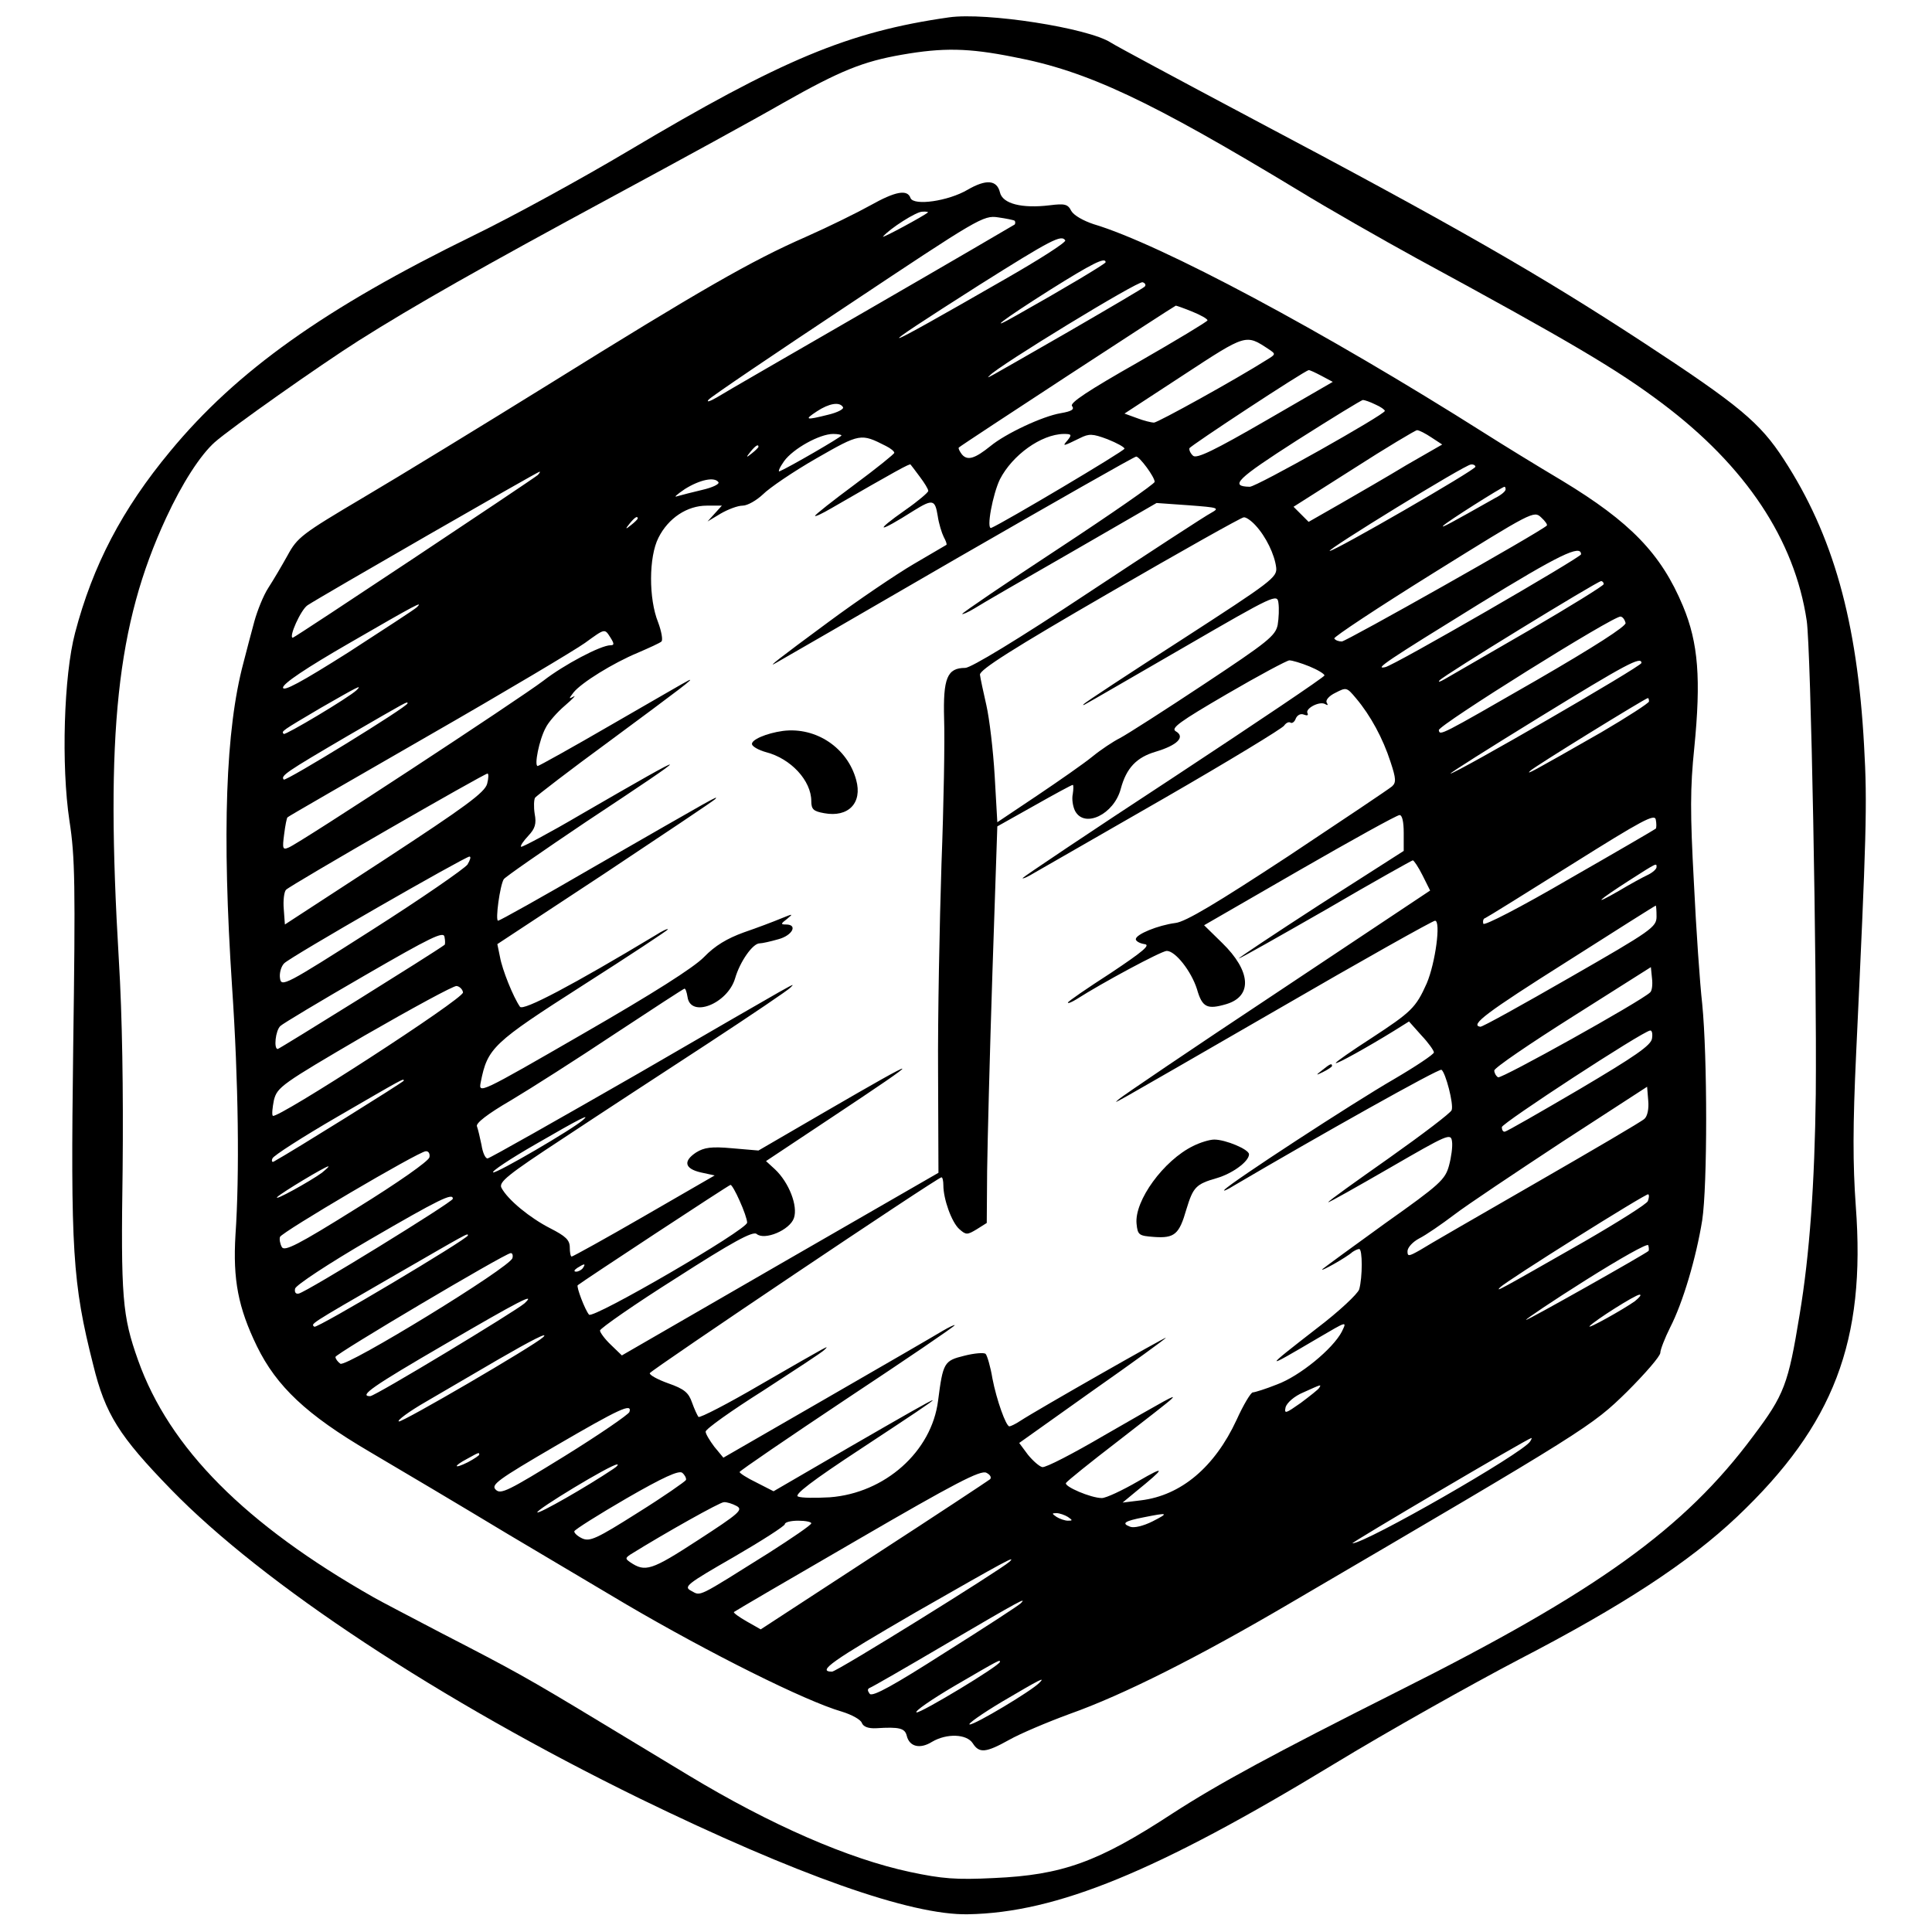 <?xml version="1.0" standalone="no"?>
<!DOCTYPE svg PUBLIC "-//W3C//DTD SVG 20010904//EN"
 "http://www.w3.org/TR/2001/REC-SVG-20010904/DTD/svg10.dtd">
<svg version="1.0" xmlns="http://www.w3.org/2000/svg"
 width="512pt" height="512pt" viewBox="0 0 512 512"
 preserveAspectRatio="xMidYMid meet">

<g transform="translate(0,512) scale(0.1,-0.1)"
fill="#000000" stroke="none">
<path d="M2515 5074 c-267 -38 -443 -112 -850 -354 -121 -72 -305 -173 -410
-224 -395 -193 -628 -359 -804 -572 -127 -153 -205 -302 -252 -481 -30 -113
-37 -352 -15 -498 15 -96 16 -172 10 -600 -7 -539 -2 -625 53 -842 32 -131 69
-189 206 -330 245 -252 713 -560 1242 -819 417 -203 719 -310 870 -307 235 4
501 113 970 398 143 87 364 211 490 277 274 142 450 257 579 379 256 243 341
465 314 823 -8 112 -8 212 1 405 27 575 30 659 21 815 -18 330 -82 558 -213
759 -63 97 -118 143 -373 310 -274 179 -494 306 -1044 597 -190 101 -354 189
-366 197 -60 39 -331 81 -429 67z m171 -105 c196 -37 362 -116 754 -353 80
-49 222 -130 315 -181 407 -221 532 -295 650 -384 221 -166 351 -361 383 -576
11 -73 27 -920 24 -1255 -3 -235 -16 -424 -43 -585 -30 -183 -40 -211 -123
-321 -182 -245 -414 -412 -941 -676 -332 -167 -476 -245 -598 -324 -197 -129
-292 -163 -473 -171 -100 -5 -137 -2 -222 16 -164 35 -370 125 -587 256 -38
23 -144 87 -235 142 -195 118 -230 137 -420 235 -80 42 -161 84 -180 95 -340
193 -541 395 -624 628 -42 118 -46 166 -41 508 2 206 -1 405 -10 552 -36 604
-6 889 125 1172 43 93 91 167 129 201 43 38 280 205 381 269 147 93 327 195
675 383 176 95 379 206 450 247 152 86 212 110 315 128 109 19 176 18 296 -6z"/>
<path d="M2564 4617 c-51 -30 -142 -43 -151 -22 -8 24 -40 18 -106 -19 -34
-19 -111 -57 -172 -84 -144 -63 -281 -142 -675 -387 -179 -111 -403 -248 -498
-304 -162 -96 -174 -105 -200 -153 -15 -27 -38 -66 -51 -86 -13 -20 -29 -60
-37 -89 -8 -29 -21 -79 -29 -110 -47 -176 -57 -449 -30 -858 17 -251 20 -498
9 -658 -7 -118 7 -192 57 -295 52 -106 131 -181 298 -279 80 -47 245 -145 366
-218 121 -72 263 -156 315 -187 220 -129 474 -256 571 -284 26 -8 50 -21 53
-30 4 -10 17 -15 38 -14 62 4 76 0 81 -20 7 -29 35 -36 67 -16 39 23 92 21
108 -4 17 -27 35 -25 96 9 28 16 101 47 161 69 141 50 340 150 585 294 789
462 798 468 892 560 48 48 88 94 88 103 0 8 12 39 26 67 34 66 69 185 85 284
14 92 14 433 0 574 -6 52 -16 196 -22 321 -10 184 -10 251 1 357 18 182 11
278 -30 376 -58 139 -140 223 -320 332 -69 41 -160 97 -204 125 -428 271 -860
502 -1038 555 -27 9 -52 23 -59 35 -9 18 -17 20 -57 15 -74 -9 -125 4 -132 34
-8 33 -36 36 -86 7z m-105 -60 c-10 -9 -123 -70 -119 -64 19 22 88 66 104 66
11 1 17 -1 15 -2z m230 -22 c2 -3 2 -7 0 -10 -3 -2 -174 -102 -380 -221 -206
-119 -390 -225 -409 -237 -19 -11 -29 -14 -22 -6 7 8 174 121 370 251 344 229
358 238 397 232 21 -3 41 -7 44 -9z m134 -52 c3 -5 -69 -51 -160 -103 -353
-203 -369 -207 -69 -16 192 121 219 135 229 119z m107 -58 c0 -4 -114 -72
-235 -140 -84 -48 -40 -14 88 67 110 69 147 88 147 73z m103 -65 c-4 -4 -96
-58 -203 -120 -230 -132 -217 -125 -207 -115 22 25 394 252 405 247 7 -2 10
-8 5 -12z m127 -66 c22 -9 40 -19 40 -23 0 -3 -83 -53 -184 -111 -132 -75
-182 -108 -175 -116 7 -9 -1 -14 -30 -19 -48 -8 -146 -54 -186 -87 -41 -33
-61 -40 -76 -22 -6 8 -10 16 -8 18 7 7 572 376 575 376 2 0 22 -7 44 -16z
m203 -100 c18 -12 18 -13 -5 -27 -82 -52 -290 -167 -300 -167 -6 0 -27 5 -45
12 l-33 12 156 102 c168 110 165 109 227 68z m139 -70 l30 -16 -178 -103
c-135 -78 -182 -101 -192 -93 -7 6 -11 15 -10 20 3 7 304 205 316 207 2 1 17
-6 34 -15z m143 -76 c14 -6 25 -14 25 -17 -1 -10 -340 -201 -358 -201 -55 1
-34 21 125 123 93 59 171 107 175 107 4 0 19 -5 33 -12z m-1411 -7 c3 -5 -14
-14 -39 -20 -60 -15 -65 -14 -30 9 32 21 60 26 69 11z m1559 -80 l29 -19 -94
-54 c-51 -31 -131 -77 -176 -103 l-84 -48 -20 20 -20 20 159 101 c87 56 163
101 168 102 6 0 23 -9 38 -19z m-1563 5 c0 -4 -140 -85 -164 -95 -5 -2 0 10
12 27 24 33 94 72 130 72 12 0 22 -2 22 -4z m118 -28 c12 -6 22 -14 22 -18 0
-3 -47 -41 -105 -84 -58 -43 -105 -80 -105 -83 0 -3 19 6 43 20 173 100 208
119 210 116 2 -2 13 -17 25 -33 12 -16 22 -32 22 -37 0 -4 -27 -27 -60 -50
-87 -61 -74 -63 22 -2 50 31 56 29 63 -14 3 -21 11 -46 16 -56 6 -11 9 -20 7
-21 -2 -1 -41 -24 -87 -51 -46 -27 -148 -96 -225 -153 -133 -98 -166 -124
-140 -109 6 3 222 128 479 277 257 148 471 270 476 270 9 0 49 -54 49 -67 0
-5 -115 -85 -255 -177 -140 -92 -255 -170 -255 -173 0 -2 15 4 33 15 17 11
133 78 257 149 l225 130 85 -6 c79 -6 83 -7 60 -20 -14 -7 -161 -103 -326
-212 -187 -124 -311 -199 -326 -199 -48 0 -59 -27 -56 -136 2 -55 -1 -227 -7
-384 -5 -157 -10 -405 -9 -551 l1 -267 -420 -242 -419 -242 -29 28 c-16 15
-29 33 -29 38 1 6 91 69 202 139 148 95 203 125 213 117 21 -18 88 10 99 42
11 32 -13 94 -50 129 l-24 22 173 115 c256 170 253 172 -21 13 l-172 -100 -70
6 c-55 5 -74 2 -95 -11 -35 -23 -31 -43 12 -53 l37 -8 -187 -108 c-102 -59
-189 -107 -192 -107 -3 0 -5 11 -5 24 0 20 -11 30 -52 51 -53 27 -112 75 -129
107 -8 15 15 34 163 131 95 63 268 176 383 251 116 76 215 143 220 149 13 14
40 29 -402 -227 -216 -124 -396 -226 -401 -226 -6 0 -13 16 -16 36 -4 19 -9
41 -12 49 -4 8 28 33 90 69 52 31 176 110 275 176 100 66 183 120 185 120 3 0
6 -10 8 -22 8 -57 106 -18 126 49 13 45 47 93 65 93 7 0 29 5 50 11 37 10 52
39 20 39 -15 0 -14 2 3 15 17 14 16 14 -16 1 -19 -8 -64 -25 -99 -37 -44 -16
-76 -35 -105 -65 -27 -28 -136 -97 -320 -203 -277 -160 -278 -160 -272 -129
18 91 32 104 271 257 124 79 225 146 225 148 0 3 -15 -4 -32 -15 -221 -133
-352 -202 -360 -190 -18 26 -47 98 -53 132 l-7 34 284 187 c155 103 288 192
293 197 11 12 5 8 -324 -181 -134 -78 -247 -141 -251 -141 -8 0 5 94 15 110 4
6 102 74 218 152 299 198 298 200 -13 20 -85 -50 -157 -88 -159 -86 -3 2 6 15
19 29 18 19 22 32 17 58 -3 19 -2 38 1 43 4 5 92 73 196 149 192 142 229 170
211 162 -5 -2 -96 -55 -202 -116 -105 -61 -195 -111 -198 -111 -10 0 4 70 21
101 7 15 31 42 51 59 21 18 31 29 23 24 -13 -7 -13 -6 0 11 21 26 105 78 170
105 30 13 59 26 63 30 4 4 0 27 -9 51 -25 62 -25 173 1 224 26 52 76 85 128
85 l40 0 -19 -21 -19 -21 35 21 c19 11 45 21 58 21 13 0 37 14 54 30 17 17 80
60 141 95 117 67 118 67 185 33z m481 15 c-15 -17 -12 -16 33 6 24 12 33 12
73 -3 25 -10 45 -21 45 -25 0 -6 -320 -196 -353 -210 -14 -5 4 90 23 129 33
64 109 119 169 120 21 0 22 -2 10 -17z m-819 -17 c0 -2 -8 -10 -17 -17 -16
-13 -17 -12 -4 4 13 16 21 21 21 13z m1900 -53 c-1 -9 -372 -223 -386 -223
-13 0 359 229 374 229 6 1 12 -2 12 -6z m-2485 -22 c-14 -12 -644 -431 -649
-431 -12 0 21 74 39 86 33 22 610 354 615 354 2 0 0 -4 -5 -9z m479 -19 c3 -5
-16 -14 -42 -20 -26 -6 -56 -14 -67 -17 -11 -4 -2 4 20 19 40 25 79 33 89 18z
m2086 -19 c0 -5 -12 -15 -28 -23 -115 -65 -146 -82 -137 -73 9 10 156 103 162
103 2 0 3 -3 3 -7z m109 -96 c-21 -19 -532 -307 -543 -307 -8 0 -17 3 -20 8
-2 4 116 82 262 173 262 163 267 166 286 148 11 -10 18 -20 15 -22z m-2409 19
c0 -2 -8 -10 -17 -17 -16 -13 -17 -12 -4 4 13 16 21 21 21 13z m1637 -18 c28
-30 51 -78 55 -112 3 -26 -12 -37 -250 -191 -140 -90 -257 -167 -260 -171 -4
-4 0 -3 8 2 8 4 125 72 260 150 238 138 245 141 248 116 2 -14 1 -40 -2 -58
-6 -29 -26 -45 -195 -157 -104 -69 -204 -133 -223 -143 -18 -9 -51 -31 -73
-49 -22 -18 -88 -64 -146 -103 l-106 -71 -7 123 c-4 68 -14 152 -22 187 -8 35
-16 72 -17 81 -1 13 87 69 343 217 190 110 350 200 356 200 6 1 20 -9 31 -21z
m863 -77 c0 -8 -496 -295 -519 -299 -31 -7 5 17 248 167 213 131 271 159 271
132z m60 -79 c0 -4 -89 -59 -197 -122 -109 -63 -209 -121 -223 -129 -14 -8
-20 -10 -15 -4 12 14 417 262 428 263 4 0 7 -4 7 -8z m-3145 -61 c-6 -6 -88
-59 -182 -120 -125 -79 -173 -105 -173 -93 1 11 60 51 178 119 178 103 194
111 177 94z m3203 -42 c1 -9 -83 -63 -235 -151 -259 -149 -257 -148 -260 -133
-3 12 467 306 482 301 6 -1 11 -9 13 -17z m-2690 -39 c10 -16 10 -20 0 -20
-26 0 -124 -52 -178 -94 -63 -48 -648 -432 -675 -442 -16 -7 -17 -3 -12 35 3
24 7 44 9 45 1 2 170 99 373 216 204 117 390 228 415 246 54 39 52 39 68 14z
m1852 -76 c22 -9 40 -20 40 -24 0 -4 -180 -125 -400 -270 -220 -144 -400 -265
-400 -267 0 -3 15 4 33 15 18 10 172 99 343 197 170 98 313 185 317 192 5 7
12 11 17 8 4 -3 11 2 14 11 4 9 13 14 22 10 8 -3 12 -2 9 4 -7 12 32 33 47 24
7 -4 8 -3 4 4 -4 6 6 18 23 26 29 15 30 15 55 -15 38 -45 71 -106 91 -168 15
-45 15 -55 4 -65 -8 -7 -132 -90 -275 -185 -189 -124 -272 -174 -299 -177 -46
-6 -105 -30 -105 -43 0 -5 10 -11 23 -13 17 -2 -3 -19 -90 -77 -62 -40 -113
-75 -113 -78 0 -3 10 1 23 9 67 43 225 128 239 128 23 0 65 -54 80 -101 14
-49 27 -55 78 -40 70 21 65 88 -11 162 l-48 47 253 146 c139 80 258 146 265
146 7 0 11 -18 11 -47 l0 -48 -222 -142 c-122 -79 -218 -143 -215 -143 4 0
108 59 232 130 123 72 227 130 229 130 3 0 15 -18 26 -40 l20 -40 -407 -271
c-225 -149 -412 -276 -418 -282 -12 -12 -61 -40 419 237 224 130 413 236 419
236 16 0 1 -112 -22 -166 -29 -65 -41 -76 -148 -146 -51 -33 -93 -62 -93 -65
0 -5 86 43 154 85 l40 25 33 -37 c18 -19 33 -40 33 -45 0 -5 -48 -37 -106 -71
-109 -63 -431 -273 -449 -293 -5 -5 6 -1 25 11 221 130 543 311 550 307 11 -7
33 -92 27 -107 -2 -7 -77 -64 -166 -127 -88 -62 -161 -114 -161 -117 0 -2 73
39 163 91 154 89 162 93 165 70 2 -13 -2 -42 -8 -64 -10 -37 -24 -50 -168
-152 -86 -62 -161 -117 -167 -122 -11 -11 64 31 79 45 6 4 14 8 18 8 9 0 9
-75 0 -107 -4 -12 -54 -59 -112 -103 -143 -111 -143 -112 3 -26 77 45 77 46
63 17 -24 -46 -112 -118 -172 -140 -30 -12 -59 -21 -64 -21 -5 0 -25 -33 -43
-73 -58 -125 -147 -200 -253 -213 l-49 -6 35 29 c79 64 81 71 7 28 -43 -25
-86 -45 -97 -45 -29 0 -101 31 -95 40 3 5 65 55 138 111 72 56 137 106 142
112 14 14 -12 -1 -179 -97 -82 -48 -155 -86 -164 -84 -8 2 -25 17 -38 33 l-23
31 194 138 c107 75 195 139 195 141 0 3 -338 -189 -387 -221 -12 -8 -25 -14
-28 -14 -9 0 -34 70 -45 127 -5 31 -14 61 -18 65 -4 4 -30 2 -57 -5 -53 -13
-56 -18 -69 -119 -17 -135 -141 -245 -287 -256 -37 -2 -75 -2 -84 2 -12 4 36
41 167 127 258 170 257 170 -29 5 l-203 -118 -45 23 c-25 12 -45 25 -45 28 0
3 129 91 285 195 157 104 285 191 285 194 0 2 -15 -5 -32 -15 -18 -11 -156
-91 -307 -178 l-274 -158 -24 29 c-12 16 -23 34 -23 40 0 7 69 56 153 109 83
54 157 102 162 108 13 13 20 17 -169 -92 -87 -51 -161 -89 -165 -86 -3 4 -11
21 -17 38 -9 26 -20 36 -63 51 -28 10 -50 22 -49 27 3 8 763 519 773 519 3 0
5 -10 5 -21 0 -37 22 -98 42 -116 18 -16 21 -16 46 -1 l27 17 1 138 c1 76 7
312 14 525 l13 388 98 55 c53 30 99 55 102 55 2 0 2 -11 0 -24 -3 -13 0 -33 6
-45 25 -47 103 -9 121 58 15 56 42 84 93 99 57 17 79 39 53 54 -14 8 9 25 136
99 84 49 159 89 165 89 7 0 31 -7 53 -16z m880 9 c0 -9 -492 -293 -506 -293
-4 0 102 67 237 150 228 140 269 162 269 143z m-3405 -72 c-21 -20 -189 -120
-193 -116 -7 7 -7 7 98 69 96 55 112 64 95 47z m3425 -30 c0 -4 -57 -41 -127
-82 -189 -108 -199 -113 -188 -102 9 10 306 193 312 193 2 0 3 -4 3 -9z
m-3290 -5 c0 -9 -322 -207 -328 -202 -9 10 6 20 168 115 164 95 160 93 160 87z
m211 -213 c-6 -23 -58 -61 -272 -201 l-264 -172 -3 41 c-2 23 1 46 6 51 13 13
525 308 534 308 3 0 3 -12 -1 -27z m3097 -119 c-2 -2 -105 -62 -229 -133 -132
-77 -226 -125 -228 -119 -2 7 0 14 5 15 5 2 108 66 229 142 188 118 220 135
223 119 2 -11 2 -21 0 -24z m-3149 -95 c-8 -11 -122 -90 -254 -174 -229 -146
-240 -152 -243 -127 -2 13 3 31 11 39 16 17 478 282 491 283 5 0 2 -9 -5 -21z
m3151 -7 c0 -5 -10 -14 -22 -20 -13 -6 -48 -25 -78 -43 -73 -42 -56 -26 28 28
75 48 72 46 72 35z m0 -131 c0 -28 -13 -37 -229 -161 -127 -73 -233 -132 -238
-131 -29 4 18 39 227 171 129 82 236 150 238 150 1 0 2 -13 2 -29z m-3212 -75
c-28 -21 -438 -276 -442 -276 -11 0 -6 49 7 61 6 6 106 66 222 133 178 103
211 119 213 103 2 -10 2 -20 0 -21z m3195 -126 c-25 -24 -395 -230 -403 -225
-6 4 -10 12 -10 18 0 7 94 71 208 143 l207 131 3 -30 c2 -16 0 -33 -5 -37z
m-3146 0 c3 -16 -493 -337 -504 -327 -3 3 -1 22 3 42 9 34 20 42 239 170 127
73 237 133 245 132 8 -1 16 -9 17 -17z m3151 -122 c-2 -18 -46 -48 -193 -135
-104 -61 -193 -112 -197 -112 -5 -1 -8 5 -8 12 1 11 373 254 393 256 5 1 7 -9
5 -21z m-3308 -112 c0 -3 -295 -187 -344 -214 -5 -3 -7 1 -4 8 2 7 80 57 173
111 176 102 175 102 175 95z m3288 -101 c-7 -7 -137 -83 -288 -170 -151 -87
-290 -167 -307 -178 -30 -17 -33 -17 -33 -3 0 10 14 25 31 34 18 9 60 38 93
63 34 26 163 112 286 193 l225 146 3 -37 c2 -21 -2 -41 -10 -48z m-2813 -3
c-28 -25 -229 -142 -238 -139 -6 2 45 36 113 75 119 69 146 82 125 64z m-407
-99 c-2 -10 -83 -67 -193 -135 -155 -97 -191 -115 -198 -103 -5 9 -7 21 -5 27
5 13 367 226 386 227 8 1 12 -7 10 -16z m-285 -41 c-30 -22 -131 -78 -118 -64
11 11 127 81 135 81 3 0 -5 -7 -17 -17z m1107 -74 c11 -24 20 -50 20 -58 0
-19 -408 -256 -419 -244 -11 13 -34 74 -30 78 12 10 401 266 405 266 3 0 14
-19 24 -42z m2407 -1 c-2 -7 -78 -55 -168 -107 -233 -133 -235 -134 -224 -122
16 17 389 251 393 247 3 -2 2 -10 -1 -18z m-3167 6 c-1 -9 -386 -246 -408
-251 -8 -2 -12 3 -10 13 2 9 88 66 198 130 184 107 221 125 220 108z m40 -97
c0 -9 -401 -248 -407 -242 -9 8 -18 3 202 130 208 120 205 119 205 112z m3129
-41 c-10 -9 -322 -185 -325 -183 -1 2 70 50 159 106 89 56 163 98 165 92 2 -6
2 -13 1 -15z m-3011 -19 c-5 -24 -440 -290 -456 -280 -7 5 -13 13 -13 18 0 8
447 273 464 275 5 1 7 -6 5 -13z m187 -26 c-3 -5 -12 -10 -18 -10 -7 0 -6 4 3
10 19 12 23 12 15 0z m2788 -88 c-29 -21 -131 -78 -120 -66 14 15 121 83 132
83 6 0 0 -7 -12 -17z m-2943 -6 c-24 -21 -396 -246 -409 -246 -31 0 6 26 197
137 197 115 245 140 212 109z m49 -90 c-25 -23 -373 -226 -382 -223 -6 2 26
26 73 53 46 27 132 77 190 111 88 51 137 76 119 59z m2057 -134 c-2 -4 -25
-22 -49 -40 -40 -28 -44 -30 -40 -11 4 12 23 29 47 39 49 22 48 22 42 12z
m-1828 -64 c-3 -7 -80 -60 -172 -117 -149 -92 -169 -102 -182 -89 -14 13 4 26
158 116 170 99 204 115 196 90z m2387 -78 c-19 -31 -436 -270 -471 -270 -7 0
463 277 474 279 2 1 1 -3 -3 -9z m-2785 -35 c0 -2 -13 -11 -30 -20 -38 -19
-40 -11 -2 9 31 17 32 18 32 11z m355 -38 c-70 -47 -196 -119 -201 -115 -5 6
193 126 211 127 5 1 1 -5 -10 -12z m193 -29 c-2 -4 -59 -44 -128 -87 -109 -69
-127 -77 -147 -68 -13 6 -22 15 -21 19 2 5 64 44 138 87 97 56 139 75 148 68
7 -6 11 -14 10 -19z m806 2 c-5 -4 -144 -96 -309 -203 l-299 -195 -37 21 c-21
12 -36 23 -34 25 2 2 149 88 327 191 258 150 327 186 342 178 10 -5 14 -12 10
-17z m-672 -71 c18 -10 8 -19 -103 -91 -123 -80 -139 -85 -179 -58 -13 9 -13
11 0 20 95 59 238 139 248 139 7 1 23 -4 34 -10z m878 -29 c13 -9 13 -10 0
-10 -8 0 -22 5 -30 10 -13 9 -13 10 0 10 8 0 22 -5 30 -10z m224 -12 c-24 -12
-49 -18 -59 -14 -24 9 -15 15 36 25 65 13 68 12 23 -11z m-904 -5 c-1 -5 -51
-39 -112 -78 -193 -121 -180 -115 -206 -101 -21 11 -14 17 113 90 74 43 135
82 135 87 0 5 16 9 35 9 19 0 35 -3 35 -7z m525 -102 c-26 -23 -457 -291 -470
-291 -41 0 -1 28 223 158 238 136 267 152 247 133z m30 -110 c-6 -6 -95 -64
-200 -130 -136 -87 -192 -118 -200 -110 -6 8 -7 13 0 16 6 2 98 55 205 118
193 113 213 124 195 106z m-55 -155 c0 -10 -211 -137 -221 -134 -7 2 39 34
102 71 120 70 119 69 119 63z m104 -56 c-22 -22 -169 -110 -184 -110 -8 0 30
27 85 60 102 60 117 68 99 50z"/>
<path d="M2075 3183 c-44 -6 -86 -24 -82 -36 2 -6 18 -15 36 -20 67 -17 121
-76 121 -130 0 -22 6 -27 34 -32 64 -12 102 27 85 88 -23 85 -106 141 -194
130z"/>
<path d="M3504 2284 c-18 -14 -18 -15 4 -4 12 6 22 13 22 15 0 8 -5 6 -26 -11z"/>
<path d="M3162 2083 c-78 -38 -156 -145 -150 -206 3 -30 6 -32 46 -35 55 -4
67 7 86 73 18 59 25 67 81 83 41 12 85 44 85 63 0 13 -62 39 -92 39 -13 0 -38
-8 -56 -17z"/>
</g>
</svg>
